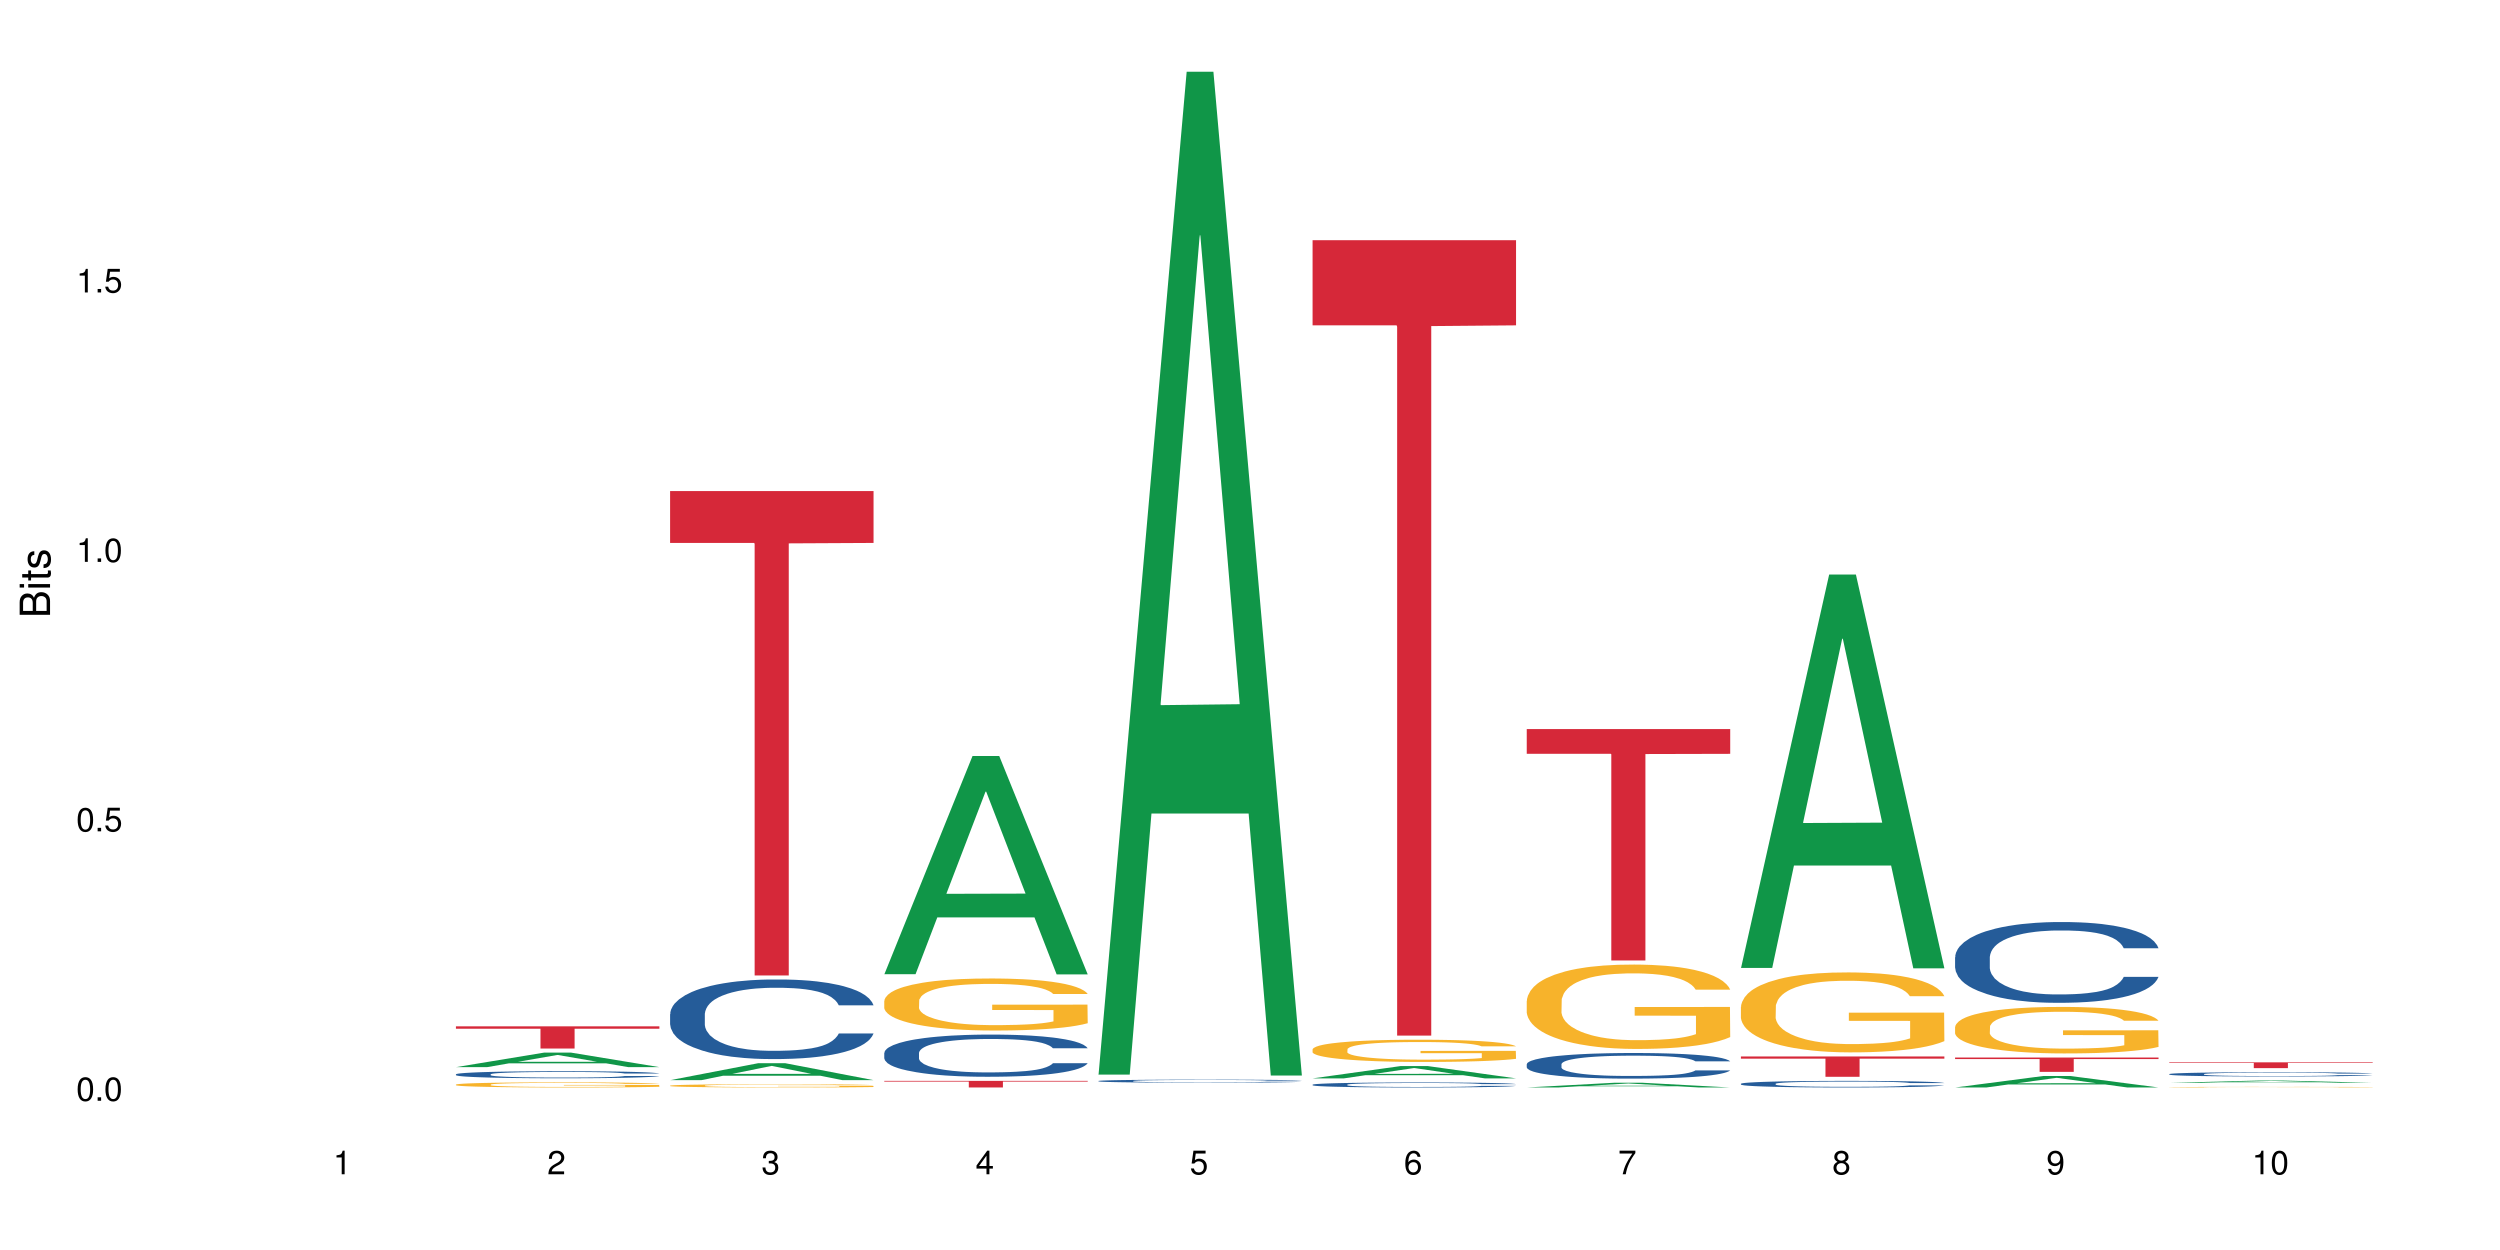 <?xml version="1.0" encoding="UTF-8"?>
<svg xmlns="http://www.w3.org/2000/svg" xmlns:xlink="http://www.w3.org/1999/xlink" width="720pt" height="360pt" viewBox="0 0 720 360" version="1.1">
<defs>
<g>
<symbol overflow="visible" id="glyph0-0">
<path style="stroke:none;" d=""/>
</symbol>
<symbol overflow="visible" id="glyph0-1">
<path style="stroke:none;" d="M 2.641 -6.797 C 2 -6.797 1.422 -6.531 1.078 -6.047 C 0.641 -5.453 0.406 -4.547 0.406 -3.297 C 0.406 -1 1.188 0.219 2.641 0.219 C 4.078 0.219 4.859 -1 4.859 -3.234 C 4.859 -4.562 4.656 -5.438 4.203 -6.047 C 3.844 -6.531 3.281 -6.797 2.641 -6.797 Z M 2.641 -6.047 C 3.547 -6.047 4 -5.125 4 -3.312 C 4 -1.375 3.562 -0.484 2.625 -0.484 C 1.734 -0.484 1.281 -1.422 1.281 -3.281 C 1.281 -5.141 1.734 -6.047 2.641 -6.047 Z M 2.641 -6.047 "/>
</symbol>
<symbol overflow="visible" id="glyph0-2">
<path style="stroke:none;" d="M 1.828 -1 L 0.828 -1 L 0.828 0 L 1.828 0 Z M 1.828 -1 "/>
</symbol>
<symbol overflow="visible" id="glyph0-3">
<path style="stroke:none;" d="M 4.562 -6.797 L 1.062 -6.797 L 0.547 -3.094 L 1.328 -3.094 C 1.719 -3.562 2.047 -3.734 2.578 -3.734 C 3.484 -3.734 4.062 -3.109 4.062 -2.094 C 4.062 -1.125 3.484 -0.531 2.578 -0.531 C 1.828 -0.531 1.375 -0.906 1.188 -1.672 L 0.328 -1.672 C 0.453 -1.109 0.547 -0.844 0.75 -0.594 C 1.125 -0.078 1.828 0.219 2.594 0.219 C 3.969 0.219 4.922 -0.781 4.922 -2.219 C 4.922 -3.562 4.031 -4.484 2.719 -4.484 C 2.25 -4.484 1.859 -4.359 1.469 -4.062 L 1.734 -5.969 L 4.562 -5.969 Z M 4.562 -6.797 "/>
</symbol>
<symbol overflow="visible" id="glyph0-4">
<path style="stroke:none;" d="M 2.484 -4.844 L 2.484 0 L 3.328 0 L 3.328 -6.797 L 2.766 -6.797 C 2.469 -5.75 2.281 -5.609 0.984 -5.453 L 0.984 -4.844 Z M 2.484 -4.844 "/>
</symbol>
<symbol overflow="visible" id="glyph0-5">
<path style="stroke:none;" d="M 4.859 -0.828 L 1.281 -0.828 C 1.359 -1.391 1.672 -1.75 2.5 -2.234 L 3.469 -2.75 C 4.406 -3.266 4.906 -3.969 4.906 -4.812 C 4.906 -5.375 4.672 -5.906 4.266 -6.266 C 3.859 -6.625 3.375 -6.797 2.719 -6.797 C 1.859 -6.797 1.219 -6.5 0.844 -5.922 C 0.609 -5.562 0.5 -5.125 0.484 -4.438 L 1.328 -4.438 C 1.359 -4.906 1.406 -5.188 1.531 -5.406 C 1.75 -5.812 2.188 -6.062 2.703 -6.062 C 3.469 -6.062 4.031 -5.516 4.031 -4.781 C 4.031 -4.25 3.719 -3.797 3.125 -3.438 L 2.234 -2.938 C 0.812 -2.141 0.406 -1.5 0.328 0 L 4.859 0 Z M 4.859 -0.828 "/>
</symbol>
<symbol overflow="visible" id="glyph0-6">
<path style="stroke:none;" d="M 2.125 -3.125 L 2.578 -3.125 C 3.516 -3.125 3.984 -2.703 3.984 -1.891 C 3.984 -1.031 3.469 -0.531 2.578 -0.531 C 1.656 -0.531 1.203 -0.984 1.156 -1.969 L 0.312 -1.969 C 0.344 -1.422 0.438 -1.078 0.609 -0.766 C 0.953 -0.109 1.625 0.219 2.547 0.219 C 3.953 0.219 4.859 -0.609 4.859 -1.906 C 4.859 -2.766 4.516 -3.25 3.703 -3.516 C 4.344 -3.766 4.656 -4.25 4.656 -4.938 C 4.656 -6.109 3.875 -6.797 2.578 -6.797 C 1.203 -6.797 0.484 -6.047 0.453 -4.609 L 1.297 -4.609 C 1.312 -5.016 1.344 -5.25 1.453 -5.453 C 1.641 -5.828 2.062 -6.062 2.594 -6.062 C 3.344 -6.062 3.797 -5.625 3.797 -4.906 C 3.797 -4.422 3.609 -4.141 3.25 -3.984 C 3.016 -3.891 2.719 -3.844 2.125 -3.844 Z M 2.125 -3.125 "/>
</symbol>
<symbol overflow="visible" id="glyph0-7">
<path style="stroke:none;" d="M 3.141 -1.625 L 3.141 0 L 3.984 0 L 3.984 -1.625 L 4.984 -1.625 L 4.984 -2.391 L 3.984 -2.391 L 3.984 -6.797 L 3.359 -6.797 L 0.266 -2.516 L 0.266 -1.625 Z M 3.141 -2.391 L 1 -2.391 L 3.141 -5.359 Z M 3.141 -2.391 "/>
</symbol>
<symbol overflow="visible" id="glyph0-8">
<path style="stroke:none;" d="M 4.781 -5.031 C 4.609 -6.141 3.891 -6.797 2.844 -6.797 C 2.094 -6.797 1.422 -6.438 1.031 -5.828 C 0.609 -5.172 0.406 -4.344 0.406 -3.094 C 0.406 -1.953 0.578 -1.234 0.984 -0.625 C 1.359 -0.078 1.953 0.219 2.703 0.219 C 3.984 0.219 4.922 -0.734 4.922 -2.078 C 4.922 -3.344 4.062 -4.234 2.844 -4.234 C 2.172 -4.234 1.641 -3.969 1.281 -3.469 C 1.281 -5.125 1.828 -6.047 2.797 -6.047 C 3.391 -6.047 3.797 -5.672 3.938 -5.031 Z M 2.734 -3.484 C 3.547 -3.484 4.062 -2.922 4.062 -2 C 4.062 -1.156 3.484 -0.531 2.703 -0.531 C 1.922 -0.531 1.328 -1.188 1.328 -2.047 C 1.328 -2.891 1.906 -3.484 2.734 -3.484 Z M 2.734 -3.484 "/>
</symbol>
<symbol overflow="visible" id="glyph0-9">
<path style="stroke:none;" d="M 4.984 -6.797 L 0.438 -6.797 L 0.438 -5.969 L 4.109 -5.969 C 2.5 -3.656 1.828 -2.234 1.328 0 L 2.219 0 C 2.594 -2.172 3.453 -4.047 4.984 -6.094 Z M 4.984 -6.797 "/>
</symbol>
<symbol overflow="visible" id="glyph0-10">
<path style="stroke:none;" d="M 3.75 -3.578 C 4.453 -4 4.688 -4.344 4.688 -4.984 C 4.688 -6.047 3.844 -6.797 2.641 -6.797 C 1.438 -6.797 0.594 -6.047 0.594 -4.984 C 0.594 -4.359 0.828 -4.016 1.516 -3.578 C 0.734 -3.203 0.359 -2.641 0.359 -1.891 C 0.359 -0.641 1.297 0.219 2.641 0.219 C 3.984 0.219 4.922 -0.641 4.922 -1.875 C 4.922 -2.641 4.531 -3.203 3.75 -3.578 Z M 2.641 -6.047 C 3.359 -6.047 3.812 -5.625 3.812 -4.969 C 3.812 -4.344 3.344 -3.922 2.641 -3.922 C 1.922 -3.922 1.453 -4.344 1.453 -4.984 C 1.453 -5.625 1.922 -6.047 2.641 -6.047 Z M 2.641 -3.203 C 3.484 -3.203 4.062 -2.672 4.062 -1.875 C 4.062 -1.062 3.484 -0.531 2.625 -0.531 C 1.797 -0.531 1.219 -1.078 1.219 -1.875 C 1.219 -2.672 1.797 -3.203 2.641 -3.203 Z M 2.641 -3.203 "/>
</symbol>
<symbol overflow="visible" id="glyph0-11">
<path style="stroke:none;" d="M 0.516 -1.547 C 0.672 -0.438 1.406 0.219 2.438 0.219 C 3.188 0.219 3.859 -0.141 4.266 -0.75 C 4.688 -1.406 4.891 -2.25 4.891 -3.484 C 4.891 -4.625 4.703 -5.359 4.312 -5.953 C 3.938 -6.5 3.344 -6.797 2.594 -6.797 C 1.297 -6.797 0.359 -5.844 0.359 -4.516 C 0.359 -3.25 1.234 -2.344 2.453 -2.344 C 3.094 -2.344 3.562 -2.578 4.016 -3.109 C 4 -1.453 3.469 -0.531 2.5 -0.531 C 1.906 -0.531 1.484 -0.906 1.359 -1.547 Z M 2.578 -6.062 C 3.375 -6.062 3.969 -5.406 3.969 -4.531 C 3.969 -3.688 3.375 -3.094 2.547 -3.094 C 1.734 -3.094 1.234 -3.672 1.234 -4.578 C 1.234 -5.438 1.797 -6.062 2.578 -6.062 Z M 2.578 -6.062 "/>
</symbol>
<symbol overflow="visible" id="glyph1-0">
<path style="stroke:none;" d=""/>
</symbol>
<symbol overflow="visible" id="glyph1-1">
<path style="stroke:none;" d="M 0 -0.953 L 0 -4.891 C 0 -5.719 -0.234 -6.344 -0.734 -6.797 C -1.188 -7.234 -1.812 -7.469 -2.5 -7.469 C -3.547 -7.469 -4.188 -7 -4.625 -5.875 C -4.984 -6.672 -5.641 -7.094 -6.531 -7.094 C -7.156 -7.094 -7.734 -6.859 -8.141 -6.391 C -8.562 -5.938 -8.75 -5.344 -8.75 -4.5 L -8.75 -0.953 Z M -4.984 -2.062 L -7.766 -2.062 L -7.766 -4.219 C -7.766 -4.844 -7.688 -5.203 -7.453 -5.5 C -7.219 -5.812 -6.859 -5.969 -6.375 -5.969 C -5.906 -5.969 -5.531 -5.812 -5.297 -5.5 C -5.062 -5.203 -4.984 -4.844 -4.984 -4.219 Z M -0.984 -2.062 L -4 -2.062 L -4 -4.781 C -4 -5.328 -3.859 -5.688 -3.578 -5.953 C -3.297 -6.219 -2.922 -6.359 -2.484 -6.359 C -2.062 -6.359 -1.688 -6.219 -1.406 -5.953 C -1.109 -5.688 -0.984 -5.328 -0.984 -4.781 Z M -0.984 -2.062 "/>
</symbol>
<symbol overflow="visible" id="glyph1-2">
<path style="stroke:none;" d="M -6.281 -1.797 L -6.281 -0.797 L 0 -0.797 L 0 -1.797 Z M -8.75 -1.797 L -8.75 -0.797 L -7.484 -0.797 L -7.484 -1.797 Z M -8.75 -1.797 "/>
</symbol>
<symbol overflow="visible" id="glyph1-3">
<path style="stroke:none;" d="M -6.281 -3.047 L -6.281 -2.016 L -8.016 -2.016 L -8.016 -1.016 L -6.281 -1.016 L -6.281 -0.172 L -5.469 -0.172 L -5.469 -1.016 L -0.719 -1.016 C -0.078 -1.016 0.281 -1.453 0.281 -2.234 C 0.281 -2.469 0.25 -2.719 0.188 -3.047 L -0.641 -3.047 C -0.609 -2.922 -0.594 -2.766 -0.594 -2.562 C -0.594 -2.141 -0.719 -2.016 -1.156 -2.016 L -5.469 -2.016 L -5.469 -3.047 Z M -6.281 -3.047 "/>
</symbol>
<symbol overflow="visible" id="glyph1-4">
<path style="stroke:none;" d="M -4.531 -5.25 C -5.766 -5.25 -6.469 -4.422 -6.469 -2.969 C -6.469 -1.516 -5.719 -0.562 -4.547 -0.562 C -3.562 -0.562 -3.094 -1.062 -2.734 -2.562 L -2.516 -3.484 C -2.344 -4.188 -2.094 -4.469 -1.625 -4.469 C -1.047 -4.469 -0.641 -3.875 -0.641 -3 C -0.641 -2.453 -0.797 -2 -1.062 -1.75 C -1.25 -1.594 -1.422 -1.531 -1.875 -1.469 L -1.875 -0.406 C -0.422 -0.453 0.281 -1.266 0.281 -2.922 C 0.281 -4.5 -0.5 -5.516 -1.719 -5.516 C -2.656 -5.516 -3.172 -4.984 -3.469 -3.734 L -3.703 -2.766 C -3.891 -1.953 -4.156 -1.609 -4.594 -1.609 C -5.172 -1.609 -5.547 -2.125 -5.547 -2.938 C -5.547 -3.75 -5.203 -4.172 -4.531 -4.203 Z M -4.531 -5.25 "/>
</symbol>
</g>
</defs>
<g id="surface88457">
<rect x="0" y="0" width="720" height="360" style="fill:rgb(100%,100%,100%);fill-opacity:1;stroke:none;"/>
<path style=" stroke:none;fill-rule:nonzero;fill:rgb(6.275%,58.824%,28.235%);fill-opacity:1;" d="M 131.309 307.332 L 131.371 307.328 L 156.727 303.148 L 164.426 303.148 L 189.902 307.336 L 180.953 307.336 L 174.566 306.242 L 146.582 306.242 L 140.324 307.332 L 131.309 307.332 L 149.273 305.793 L 172 305.789 L 160.668 303.836 L 160.543 303.832 L 160.418 303.844 L 149.211 305.789 L 149.273 305.793 Z M 131.309 307.332 "/>
<path style=" stroke:none;fill-rule:nonzero;fill:rgb(14.51%,36.078%,60%);fill-opacity:1;" d="M 131.309 309.395 L 131.379 309.395 L 131.379 309.348 L 131.594 309.277 L 132.094 309.188 L 132.594 309.129 L 133.883 309.02 L 135.668 308.914 L 137.523 308.832 L 138.883 308.781 L 140.098 308.746 L 142.883 308.676 L 144.672 308.641 L 146.602 308.609 L 148.957 308.578 L 150.672 308.559 L 154.531 308.531 L 157.391 308.516 L 159.605 308.512 L 164.395 308.512 L 167.25 308.52 L 169.324 308.527 L 171.609 308.543 L 173.539 308.559 L 176.898 308.602 L 179.898 308.652 L 181.258 308.684 L 183.402 308.738 L 185.043 308.797 L 186.188 308.844 L 187.473 308.914 L 188.617 308.996 L 189.477 309.09 L 189.902 309.172 L 179.898 309.172 L 179.398 309.098 L 178.828 309.039 L 177.758 308.961 L 176.684 308.91 L 175.184 308.855 L 173.824 308.82 L 171.969 308.785 L 170.324 308.762 L 168.609 308.746 L 166.965 308.734 L 163.82 308.723 L 160.176 308.723 L 158.82 308.727 L 156.031 308.742 L 154.531 308.754 L 152.387 308.781 L 150.887 308.805 L 149.102 308.84 L 147.887 308.875 L 146.387 308.922 L 145.312 308.965 L 144.098 309.027 L 143.387 309.07 L 142.742 309.125 L 142.172 309.184 L 141.742 309.25 L 141.457 309.32 L 141.312 309.387 L 141.312 309.672 L 141.457 309.742 L 141.812 309.82 L 142.742 309.934 L 144.098 310.031 L 145.672 310.109 L 147.172 310.164 L 148.031 310.191 L 149.172 310.219 L 150.961 310.258 L 153.531 310.293 L 155.031 310.309 L 157.32 310.324 L 159.676 310.332 L 162.82 310.332 L 165.609 310.324 L 167.465 310.316 L 169.395 310.301 L 172.039 310.27 L 173.684 310.238 L 175.113 310.203 L 176.184 310.168 L 176.898 310.137 L 177.969 310.082 L 178.828 310.016 L 179.473 309.953 L 179.898 309.891 L 189.902 309.891 L 189.477 309.965 L 188.832 310.035 L 188.188 310.09 L 187.188 310.156 L 186.047 310.211 L 184.402 310.277 L 183.043 310.32 L 181.258 310.367 L 179.613 310.402 L 177.828 310.434 L 175.184 310.469 L 173.469 310.488 L 171.609 310.508 L 169.395 310.52 L 166.609 310.535 L 163.605 310.543 L 160.82 310.543 L 157.82 310.539 L 155.605 310.531 L 152.676 310.516 L 149.031 310.48 L 146.387 310.445 L 144.312 310.41 L 142.527 310.375 L 140.527 310.324 L 137.953 310.242 L 136.383 310.18 L 135.309 310.125 L 134.094 310.055 L 133.238 309.988 L 132.238 309.887 L 131.523 309.754 L 131.309 309.652 Z M 131.309 309.395 "/>
<path style=" stroke:none;fill-rule:nonzero;fill:rgb(96.863%,70.196%,16.863%);fill-opacity:1;" d="M 131.309 312.352 L 131.379 312.348 L 131.379 312.324 L 131.664 312.262 L 132.379 312.18 L 133.309 312.109 L 134.309 312.055 L 134.953 312.027 L 136.023 311.988 L 136.953 311.957 L 139.312 311.895 L 142.312 311.84 L 143.957 311.816 L 145.812 311.793 L 148.457 311.766 L 149.672 311.758 L 153.391 311.734 L 157.605 311.723 L 162.25 311.719 L 164.395 311.719 L 167.324 311.723 L 171.324 311.738 L 173.613 311.754 L 175.398 311.766 L 177.254 311.785 L 179.543 311.812 L 181.688 311.844 L 183.402 311.875 L 185.117 311.918 L 186.547 311.961 L 187.762 312.008 L 188.832 312.062 L 189.477 312.109 L 189.902 312.156 L 179.973 312.156 L 179.398 312.109 L 178.758 312.074 L 177.684 312.031 L 176.613 311.996 L 175.539 311.973 L 173.539 311.938 L 171.824 311.914 L 169.68 311.895 L 167.609 311.883 L 165.25 311.875 L 160.035 311.875 L 156.605 311.883 L 154.605 311.895 L 153.176 311.902 L 151.172 311.926 L 149.957 311.941 L 149.246 311.953 L 147.102 311.992 L 145.672 312.031 L 144.887 312.055 L 143.887 312.098 L 143.172 312.133 L 142.383 312.188 L 141.957 312.227 L 141.383 312.32 L 141.312 312.562 L 141.527 312.613 L 141.957 312.668 L 142.527 312.719 L 143.387 312.77 L 144.242 312.809 L 145.742 312.859 L 147.027 312.895 L 148.031 312.918 L 149.957 312.957 L 150.746 312.969 L 152.602 312.992 L 154.531 313.012 L 156.891 313.027 L 158.676 313.035 L 161.535 313.043 L 165.18 313.043 L 169.469 313.035 L 172.184 313.023 L 174.039 313.012 L 175.254 313.004 L 176.754 312.988 L 177.828 312.973 L 178.828 312.961 L 180.043 312.938 L 180.043 312.613 L 162.391 312.613 L 162.391 312.461 L 189.832 312.461 L 189.902 312.988 L 188.402 313.023 L 186.547 313.059 L 184.758 313.086 L 182.902 313.109 L 180.258 313.137 L 178.113 313.152 L 174.824 313.172 L 171.824 313.184 L 168.68 313.191 L 165.895 313.195 L 162.605 313.195 L 159.676 313.191 L 156.531 313.184 L 154.031 313.176 L 151.746 313.16 L 149.457 313.145 L 146.602 313.113 L 144.742 313.094 L 140.883 313.031 L 139.168 312.992 L 138.027 312.965 L 136.883 312.934 L 135.668 312.891 L 134.523 312.848 L 133.668 312.805 L 132.879 312.758 L 132.309 312.711 L 131.738 312.652 L 131.453 312.602 L 131.309 312.562 Z M 131.309 312.352 "/>
<path style=" stroke:none;fill-rule:nonzero;fill:rgb(83.922%,15.686%,22.353%);fill-opacity:1;" d="M 131.309 295.59 L 189.902 295.59 L 189.902 296.273 L 165.484 296.277 L 165.484 301.977 L 155.656 301.977 L 155.656 296.285 L 155.516 296.273 L 131.309 296.273 Z M 131.309 295.59 "/>
<path style=" stroke:none;fill-rule:nonzero;fill:rgb(6.275%,58.824%,28.235%);fill-opacity:1;" d="M 192.988 311.082 L 193.051 311.078 L 218.402 306.195 L 226.105 306.195 L 251.582 311.086 L 242.629 311.086 L 236.246 309.809 L 208.262 309.809 L 202.004 311.082 L 192.988 311.082 L 210.953 309.281 L 233.68 309.277 L 222.348 306.992 L 222.223 306.988 L 222.098 307.004 L 210.891 309.277 L 210.953 309.281 Z M 192.988 311.082 "/>
<path style=" stroke:none;fill-rule:nonzero;fill:rgb(14.51%,36.078%,60%);fill-opacity:1;" d="M 192.988 292.07 L 193.059 292.051 L 193.059 291.547 L 193.273 290.75 L 193.773 289.746 L 194.273 289.055 L 195.559 287.82 L 197.348 286.625 L 199.203 285.703 L 200.562 285.156 L 201.777 284.738 L 204.562 283.965 L 206.352 283.566 L 208.281 283.211 L 210.637 282.852 L 212.352 282.645 L 216.211 282.309 L 219.07 282.16 L 221.285 282.098 L 226.074 282.098 L 228.93 282.184 L 231.004 282.289 L 233.289 282.453 L 235.219 282.645 L 238.578 283.105 L 241.578 283.691 L 242.938 284.027 L 245.082 284.676 L 246.723 285.305 L 247.867 285.848 L 249.152 286.625 L 250.297 287.566 L 251.152 288.637 L 251.582 289.535 L 241.578 289.535 L 241.078 288.699 L 240.508 288.047 L 239.434 287.191 L 238.363 286.582 L 236.863 285.977 L 235.504 285.578 L 233.648 285.18 L 232.004 284.926 L 230.289 284.738 L 228.645 284.613 L 225.5 284.488 L 221.855 284.488 L 220.5 284.527 L 217.711 284.695 L 216.211 284.844 L 214.066 285.137 L 212.566 285.41 L 210.781 285.828 L 209.566 286.184 L 208.066 286.73 L 206.992 287.211 L 205.777 287.902 L 205.062 288.426 L 204.422 289.012 L 203.848 289.703 L 203.422 290.438 L 203.133 291.211 L 202.992 291.965 L 202.992 295.215 L 203.133 295.969 L 203.492 296.848 L 204.422 298.125 L 205.777 299.238 L 207.352 300.117 L 208.852 300.746 L 209.707 301.039 L 210.852 301.375 L 212.637 301.793 L 215.211 302.211 L 216.711 302.379 L 219 302.547 L 221.355 302.629 L 224.5 302.629 L 227.289 302.547 L 229.145 302.441 L 231.074 302.273 L 233.719 301.918 L 235.363 301.582 L 236.793 301.184 L 237.863 300.785 L 238.578 300.453 L 239.648 299.801 L 240.508 299.09 L 241.148 298.355 L 241.578 297.645 L 251.582 297.645 L 251.152 298.48 L 250.512 299.301 L 249.867 299.906 L 248.867 300.641 L 247.723 301.289 L 246.082 302.023 L 244.723 302.504 L 242.938 303.027 L 241.293 303.426 L 239.508 303.781 L 236.863 304.203 L 235.148 304.41 L 233.289 304.602 L 231.074 304.77 L 228.289 304.914 L 225.285 305 L 222.5 305.02 L 219.5 304.977 L 217.285 304.895 L 214.352 304.703 L 210.711 304.328 L 208.066 303.93 L 205.992 303.531 L 204.207 303.113 L 202.207 302.547 L 199.633 301.625 L 198.062 300.914 L 196.988 300.324 L 195.773 299.508 L 194.918 298.777 L 193.918 297.602 L 193.203 296.113 L 192.988 294.961 Z M 192.988 292.07 "/>
<path style=" stroke:none;fill-rule:nonzero;fill:rgb(96.863%,70.196%,16.863%);fill-opacity:1;" d="M 192.988 312.66 L 193.059 312.66 L 193.059 312.645 L 193.344 312.605 L 194.059 312.551 L 194.988 312.508 L 195.988 312.473 L 196.633 312.457 L 197.703 312.43 L 198.633 312.41 L 200.992 312.375 L 203.992 312.336 L 205.637 312.32 L 207.492 312.309 L 210.137 312.293 L 211.352 312.285 L 215.066 312.27 L 219.285 312.262 L 226.074 312.262 L 229.004 312.266 L 233.004 312.273 L 235.289 312.281 L 237.078 312.293 L 238.934 312.301 L 241.223 312.32 L 243.367 312.34 L 245.082 312.359 L 246.797 312.387 L 248.223 312.414 L 249.438 312.441 L 250.512 312.48 L 251.152 312.508 L 251.582 312.539 L 241.648 312.539 L 241.078 312.508 L 240.434 312.484 L 239.363 312.457 L 238.293 312.438 L 237.219 312.422 L 235.219 312.398 L 233.504 312.387 L 231.359 312.375 L 229.289 312.367 L 226.93 312.359 L 221.715 312.359 L 218.285 312.363 L 216.281 312.371 L 214.855 312.379 L 212.852 312.391 L 211.637 312.402 L 210.922 312.406 L 208.781 312.434 L 207.352 312.457 L 206.566 312.477 L 205.562 312.5 L 204.852 312.523 L 204.062 312.559 L 203.637 312.582 L 203.062 312.641 L 202.992 312.797 L 203.207 312.828 L 203.637 312.863 L 204.207 312.895 L 205.062 312.926 L 205.922 312.949 L 207.422 312.984 L 208.707 313.008 L 209.707 313.02 L 211.637 313.043 L 212.426 313.051 L 214.281 313.066 L 216.211 313.078 L 218.57 313.09 L 220.355 313.094 L 223.215 313.098 L 226.859 313.098 L 231.145 313.094 L 233.863 313.086 L 235.719 313.078 L 236.934 313.074 L 238.434 313.062 L 239.508 313.055 L 240.508 313.047 L 241.723 313.031 L 241.723 312.828 L 224.07 312.828 L 224.07 312.73 L 251.512 312.73 L 251.582 313.062 L 250.082 313.086 L 248.223 313.109 L 246.438 313.125 L 244.578 313.141 L 241.938 313.156 L 239.793 313.168 L 236.504 313.18 L 233.504 313.188 L 230.359 313.191 L 227.574 313.195 L 221.355 313.195 L 218.211 313.188 L 215.711 313.184 L 213.426 313.172 L 211.137 313.164 L 208.281 313.145 L 206.422 313.129 L 204.492 313.113 L 202.562 313.09 L 200.848 313.066 L 199.703 313.051 L 198.562 313.027 L 197.348 313.004 L 196.203 312.973 L 195.348 312.949 L 194.559 312.918 L 193.988 312.891 L 193.418 312.852 L 193.129 312.82 L 192.988 312.793 Z M 192.988 312.66 "/>
<path style=" stroke:none;fill-rule:nonzero;fill:rgb(83.922%,15.686%,22.353%);fill-opacity:1;" d="M 192.988 141.43 L 251.582 141.43 L 251.582 156.363 L 227.164 156.492 L 227.164 280.926 L 217.336 280.926 L 217.336 156.625 L 217.195 156.363 L 192.988 156.363 Z M 192.988 141.43 "/>
<path style=" stroke:none;fill-rule:nonzero;fill:rgb(6.275%,58.824%,28.235%);fill-opacity:1;" d="M 254.668 280.566 L 254.73 280.508 L 280.082 217.734 L 287.781 217.734 L 313.262 280.625 L 304.309 280.625 L 297.926 264.211 L 269.941 264.211 L 263.68 280.566 L 254.668 280.566 L 272.633 257.418 L 295.359 257.359 L 284.027 228.008 L 283.902 227.949 L 283.777 228.129 L 272.57 257.359 L 272.633 257.418 Z M 254.668 280.566 "/>
<path style=" stroke:none;fill-rule:nonzero;fill:rgb(14.51%,36.078%,60%);fill-opacity:1;" d="M 254.668 303.254 L 254.738 303.242 L 254.738 302.977 L 254.953 302.555 L 255.453 302.02 L 255.953 301.656 L 257.238 301 L 259.027 300.367 L 260.883 299.879 L 262.242 299.59 L 263.457 299.367 L 266.242 298.957 L 268.031 298.746 L 269.957 298.559 L 272.316 298.371 L 274.031 298.258 L 277.891 298.082 L 280.75 298.004 L 282.965 297.969 L 287.75 297.969 L 290.609 298.016 L 292.684 298.07 L 294.969 298.16 L 296.898 298.258 L 300.258 298.504 L 303.258 298.812 L 304.617 298.992 L 306.758 299.336 L 308.402 299.668 L 309.547 299.957 L 310.832 300.367 L 311.977 300.867 L 312.832 301.434 L 313.262 301.91 L 303.258 301.91 L 302.758 301.465 L 302.188 301.121 L 301.113 300.668 L 300.043 300.344 L 298.543 300.023 L 297.184 299.812 L 295.328 299.602 L 293.684 299.469 L 291.969 299.367 L 290.324 299.301 L 287.18 299.234 L 283.535 299.234 L 282.18 299.258 L 279.391 299.348 L 277.891 299.422 L 275.746 299.578 L 274.246 299.723 L 272.461 299.945 L 271.246 300.133 L 269.746 300.422 L 268.672 300.676 L 267.457 301.043 L 266.742 301.32 L 266.102 301.633 L 265.527 302 L 265.102 302.387 L 264.812 302.797 L 264.672 303.195 L 264.672 304.918 L 264.812 305.316 L 265.172 305.781 L 266.102 306.461 L 267.457 307.047 L 269.031 307.516 L 270.531 307.848 L 271.387 308.004 L 272.531 308.18 L 274.316 308.402 L 276.891 308.625 L 278.391 308.715 L 280.676 308.801 L 283.035 308.848 L 286.18 308.848 L 288.965 308.801 L 290.824 308.746 L 292.754 308.656 L 295.398 308.469 L 297.043 308.293 L 298.469 308.082 L 299.543 307.871 L 300.258 307.691 L 301.328 307.348 L 302.188 306.969 L 302.828 306.582 L 303.258 306.203 L 313.262 306.203 L 312.832 306.648 L 312.191 307.082 L 311.547 307.402 L 310.547 307.793 L 309.402 308.137 L 307.762 308.523 L 306.402 308.781 L 304.617 309.059 L 302.973 309.27 L 301.188 309.457 L 298.543 309.68 L 296.828 309.789 L 294.969 309.891 L 292.754 309.977 L 289.969 310.055 L 286.965 310.102 L 284.18 310.113 L 281.176 310.09 L 278.961 310.047 L 276.031 309.945 L 272.387 309.746 L 269.746 309.535 L 267.672 309.324 L 265.887 309.102 L 263.887 308.801 L 261.312 308.312 L 259.742 307.938 L 258.668 307.625 L 257.453 307.191 L 256.598 306.805 L 255.598 306.184 L 254.883 305.395 L 254.668 304.785 Z M 254.668 303.254 "/>
<path style=" stroke:none;fill-rule:nonzero;fill:rgb(96.863%,70.196%,16.863%);fill-opacity:1;" d="M 254.668 288.223 L 254.738 288.211 L 254.738 287.938 L 255.023 287.32 L 255.738 286.473 L 256.668 285.773 L 257.668 285.227 L 258.312 284.938 L 259.383 284.527 L 260.312 284.227 L 262.672 283.609 L 265.672 283.035 L 267.316 282.789 L 269.172 282.555 L 271.816 282.293 L 273.031 282.199 L 276.746 281.98 L 280.965 281.844 L 285.609 281.801 L 287.75 281.816 L 290.68 281.871 L 294.684 282.02 L 296.969 282.156 L 298.758 282.293 L 300.613 282.473 L 302.902 282.746 L 305.043 283.074 L 306.758 283.402 L 308.473 283.812 L 309.902 284.254 L 311.117 284.73 L 312.191 285.309 L 312.832 285.785 L 313.262 286.266 L 303.328 286.266 L 302.758 285.785 L 302.113 285.418 L 301.043 284.965 L 299.973 284.637 L 298.898 284.375 L 296.898 284.02 L 295.184 283.801 L 293.039 283.609 L 290.969 283.484 L 288.609 283.402 L 287.18 283.375 L 283.395 283.375 L 279.961 283.473 L 277.961 283.582 L 276.531 283.691 L 274.531 283.898 L 273.316 284.062 L 272.602 284.172 L 270.457 284.594 L 269.031 284.977 L 268.242 285.238 L 267.242 285.648 L 266.527 286.02 L 265.742 286.566 L 265.312 286.977 L 264.742 287.91 L 264.672 290.375 L 264.887 290.895 L 265.312 291.453 L 265.887 291.949 L 266.742 292.469 L 267.602 292.863 L 269.102 293.398 L 270.387 293.754 L 271.387 293.988 L 273.316 294.359 L 274.102 294.48 L 275.961 294.727 L 277.891 294.918 L 280.25 295.082 L 282.035 295.164 L 284.895 295.234 L 288.539 295.234 L 292.824 295.152 L 295.539 295.043 L 297.398 294.934 L 298.613 294.836 L 300.113 294.688 L 301.188 294.551 L 302.188 294.398 L 303.402 294.164 L 303.402 290.895 L 285.75 290.879 L 285.75 289.348 L 313.191 289.332 L 313.262 294.688 L 311.762 295.055 L 309.902 295.41 L 308.117 295.688 L 306.258 295.918 L 303.617 296.18 L 301.473 296.344 L 298.184 296.535 L 295.184 296.656 L 292.039 296.738 L 289.254 296.781 L 285.965 296.793 L 283.035 296.766 L 279.891 296.684 L 277.391 296.574 L 275.105 296.438 L 272.816 296.262 L 269.957 295.973 L 268.102 295.742 L 266.172 295.453 L 264.242 295.109 L 262.527 294.742 L 261.383 294.453 L 260.242 294.125 L 259.027 293.715 L 257.883 293.25 L 257.023 292.824 L 256.238 292.344 L 255.668 291.895 L 255.094 291.277 L 254.809 290.785 L 254.668 290.359 Z M 254.668 288.223 "/>
<path style=" stroke:none;fill-rule:nonzero;fill:rgb(83.922%,15.686%,22.353%);fill-opacity:1;" d="M 254.668 311.285 L 313.262 311.285 L 313.262 311.492 L 288.84 311.492 L 288.84 313.195 L 279.016 313.195 L 279.016 311.496 L 278.875 311.492 L 254.668 311.492 Z M 254.668 311.285 "/>
<path style=" stroke:none;fill-rule:nonzero;fill:rgb(6.275%,58.824%,28.235%);fill-opacity:1;" d="M 316.348 309.492 L 316.41 309.219 L 341.762 20.664 L 349.461 20.664 L 374.941 309.762 L 365.988 309.762 L 359.605 234.297 L 331.621 234.297 L 325.359 309.492 L 316.348 309.492 L 334.312 203.082 L 357.039 202.809 L 345.707 67.895 L 345.582 67.625 L 345.457 68.438 L 334.25 202.809 L 334.312 203.082 Z M 316.348 309.492 "/>
<path style=" stroke:none;fill-rule:nonzero;fill:rgb(14.51%,36.078%,60%);fill-opacity:1;" d="M 316.348 311.32 L 316.418 311.316 L 316.418 311.297 L 316.633 311.27 L 317.133 311.23 L 317.633 311.203 L 318.918 311.156 L 320.703 311.109 L 322.562 311.074 L 323.922 311.055 L 325.137 311.039 L 327.922 311.008 L 329.707 310.992 L 331.637 310.98 L 333.996 310.965 L 335.711 310.957 L 339.57 310.945 L 342.43 310.941 L 344.645 310.938 L 349.43 310.938 L 352.289 310.941 L 354.363 310.945 L 356.648 310.953 L 358.578 310.957 L 361.938 310.977 L 364.938 311 L 366.293 311.012 L 368.438 311.035 L 370.082 311.059 L 371.227 311.082 L 372.512 311.109 L 373.656 311.148 L 374.512 311.188 L 374.941 311.223 L 364.938 311.223 L 364.438 311.191 L 363.867 311.164 L 362.793 311.133 L 361.723 311.109 L 360.223 311.086 L 358.863 311.07 L 357.004 311.055 L 355.363 311.047 L 353.648 311.039 L 352.004 311.035 L 348.859 311.027 L 345.215 311.027 L 343.855 311.031 L 341.07 311.035 L 339.57 311.043 L 337.426 311.055 L 335.926 311.062 L 334.141 311.082 L 332.926 311.094 L 331.422 311.113 L 330.352 311.133 L 329.137 311.16 L 328.422 311.18 L 327.777 311.203 L 327.207 311.227 L 326.777 311.258 L 326.492 311.285 L 326.352 311.316 L 326.352 311.438 L 326.492 311.469 L 326.852 311.5 L 327.777 311.551 L 329.137 311.594 L 330.707 311.625 L 332.211 311.648 L 333.066 311.66 L 334.211 311.672 L 335.996 311.691 L 338.57 311.707 L 340.07 311.711 L 342.355 311.719 L 344.715 311.723 L 347.859 311.723 L 350.645 311.719 L 352.504 311.715 L 354.434 311.707 L 357.078 311.695 L 358.719 311.684 L 360.148 311.668 L 361.223 311.652 L 361.938 311.637 L 363.008 311.613 L 363.867 311.586 L 364.508 311.559 L 364.938 311.531 L 374.941 311.531 L 374.512 311.562 L 373.871 311.594 L 373.227 311.617 L 372.227 311.645 L 371.082 311.672 L 369.438 311.699 L 368.082 311.719 L 366.293 311.738 L 364.652 311.754 L 362.863 311.766 L 360.223 311.781 L 358.508 311.789 L 356.648 311.797 L 354.434 311.805 L 351.645 311.809 L 348.645 311.812 L 342.855 311.812 L 340.641 311.809 L 337.711 311.801 L 334.066 311.785 L 331.422 311.77 L 329.352 311.758 L 327.566 311.738 L 325.562 311.719 L 322.992 311.684 L 321.418 311.656 L 320.348 311.633 L 319.133 311.602 L 318.273 311.574 L 317.273 311.531 L 316.559 311.473 L 316.348 311.43 Z M 316.348 311.32 "/>
<path style=" stroke:none;fill-rule:nonzero;fill:rgb(6.275%,58.824%,28.235%);fill-opacity:1;" d="M 378.023 310.574 L 378.086 310.57 L 403.441 307.02 L 411.141 307.02 L 436.621 310.578 L 427.668 310.578 L 421.281 309.648 L 393.301 309.648 L 387.039 310.574 L 378.023 310.574 L 395.992 309.266 L 418.715 309.262 L 407.387 307.602 L 407.262 307.598 L 407.137 307.609 L 395.93 309.262 L 395.992 309.266 Z M 378.023 310.574 "/>
<path style=" stroke:none;fill-rule:nonzero;fill:rgb(14.51%,36.078%,60%);fill-opacity:1;" d="M 378.023 312.383 L 378.098 312.379 L 378.098 312.348 L 378.312 312.297 L 378.812 312.234 L 379.312 312.191 L 380.598 312.113 L 382.383 312.039 L 384.242 311.98 L 385.602 311.945 L 386.812 311.918 L 389.602 311.871 L 391.387 311.848 L 393.316 311.824 L 395.676 311.801 L 397.391 311.789 L 401.25 311.766 L 404.105 311.758 L 406.324 311.754 L 411.109 311.754 L 413.969 311.758 L 416.039 311.766 L 418.328 311.777 L 420.258 311.789 L 423.613 311.816 L 426.617 311.855 L 427.973 311.875 L 430.117 311.914 L 431.762 311.957 L 432.906 311.988 L 434.191 312.039 L 435.336 312.098 L 436.191 312.164 L 436.621 312.223 L 426.617 312.223 L 426.117 312.168 L 425.543 312.129 L 424.473 312.074 L 423.402 312.035 L 421.898 311.996 L 420.543 311.973 L 418.684 311.945 L 417.039 311.93 L 415.324 311.918 L 413.684 311.91 L 410.539 311.902 L 406.895 311.902 L 405.535 311.906 L 402.75 311.918 L 401.25 311.926 L 399.105 311.945 L 397.605 311.961 L 395.816 311.988 L 394.602 312.012 L 393.102 312.043 L 392.031 312.074 L 390.816 312.117 L 390.102 312.152 L 389.457 312.188 L 388.887 312.23 L 388.457 312.277 L 388.172 312.328 L 388.027 312.375 L 388.027 312.578 L 388.172 312.625 L 388.531 312.68 L 389.457 312.762 L 390.816 312.832 L 392.387 312.887 L 393.891 312.926 L 394.746 312.945 L 395.891 312.965 L 397.676 312.992 L 400.25 313.02 L 401.75 313.031 L 404.035 313.039 L 406.395 313.047 L 409.539 313.047 L 412.324 313.039 L 414.184 313.035 L 416.113 313.023 L 418.758 313 L 420.398 312.98 L 421.828 312.953 L 422.902 312.93 L 423.613 312.91 L 424.688 312.867 L 425.543 312.824 L 426.188 312.777 L 426.617 312.73 L 436.621 312.73 L 436.191 312.785 L 435.547 312.836 L 434.906 312.875 L 433.906 312.922 L 432.762 312.961 L 431.117 313.008 L 429.762 313.039 L 427.973 313.07 L 426.332 313.094 L 424.543 313.117 L 421.898 313.145 L 420.184 313.156 L 418.328 313.168 L 416.113 313.18 L 413.324 313.188 L 410.324 313.195 L 407.539 313.195 L 404.535 313.191 L 402.32 313.188 L 399.391 313.176 L 395.746 313.152 L 393.102 313.129 L 391.031 313.102 L 389.242 313.074 L 387.242 313.039 L 384.672 312.98 L 383.098 312.938 L 382.027 312.902 L 380.812 312.848 L 379.953 312.805 L 378.953 312.73 L 378.238 312.637 L 378.023 312.562 Z M 378.023 312.383 "/>
<path style=" stroke:none;fill-rule:nonzero;fill:rgb(96.863%,70.196%,16.863%);fill-opacity:1;" d="M 378.023 302.18 L 378.098 302.176 L 378.098 302.059 L 378.383 301.797 L 379.098 301.434 L 380.027 301.133 L 381.027 300.898 L 381.668 300.777 L 382.742 300.602 L 383.672 300.473 L 386.027 300.211 L 389.031 299.965 L 390.672 299.859 L 392.531 299.758 L 395.176 299.648 L 396.391 299.605 L 400.105 299.512 L 404.32 299.453 L 408.965 299.438 L 411.109 299.441 L 414.039 299.465 L 418.043 299.531 L 420.328 299.59 L 422.113 299.648 L 423.973 299.723 L 426.258 299.84 L 428.402 299.98 L 430.117 300.121 L 431.832 300.297 L 433.262 300.484 L 434.477 300.688 L 435.547 300.934 L 436.191 301.141 L 436.621 301.344 L 426.688 301.344 L 426.117 301.141 L 425.473 300.98 L 424.402 300.789 L 423.328 300.648 L 422.258 300.539 L 420.258 300.387 L 418.543 300.293 L 416.398 300.211 L 414.324 300.156 L 411.969 300.121 L 410.539 300.109 L 406.75 300.109 L 403.32 300.152 L 401.32 300.199 L 399.891 300.246 L 397.891 300.332 L 396.676 300.402 L 395.961 300.449 L 393.816 300.629 L 392.387 300.793 L 391.602 300.906 L 390.602 301.082 L 389.887 301.238 L 389.102 301.473 L 388.672 301.648 L 388.102 302.047 L 388.027 303.102 L 388.242 303.324 L 388.672 303.562 L 389.242 303.773 L 390.102 303.996 L 390.961 304.164 L 392.461 304.395 L 393.746 304.547 L 394.746 304.645 L 396.676 304.805 L 397.461 304.855 L 399.32 304.961 L 401.25 305.043 L 403.605 305.113 L 405.395 305.148 L 408.25 305.176 L 411.895 305.176 L 416.184 305.141 L 418.898 305.094 L 420.758 305.047 L 421.973 305.008 L 423.473 304.941 L 424.543 304.887 L 425.543 304.82 L 426.758 304.723 L 426.758 303.324 L 409.109 303.316 L 409.109 302.66 L 436.551 302.656 L 436.621 304.941 L 435.121 305.102 L 433.262 305.254 L 431.477 305.371 L 429.617 305.469 L 426.973 305.582 L 424.828 305.652 L 421.543 305.734 L 418.543 305.785 L 415.398 305.82 L 412.609 305.84 L 409.324 305.844 L 406.395 305.832 L 403.25 305.797 L 400.75 305.75 L 398.461 305.691 L 396.176 305.617 L 393.316 305.492 L 391.461 305.395 L 389.531 305.27 L 387.602 305.125 L 385.887 304.965 L 384.742 304.844 L 383.598 304.703 L 382.383 304.527 L 381.242 304.328 L 380.383 304.148 L 379.598 303.941 L 379.027 303.75 L 378.453 303.484 L 378.168 303.277 L 378.023 303.094 Z M 378.023 302.18 "/>
<path style=" stroke:none;fill-rule:nonzero;fill:rgb(83.922%,15.686%,22.353%);fill-opacity:1;" d="M 378.023 69.18 L 436.621 69.18 L 436.621 93.699 L 412.199 93.914 L 412.199 298.262 L 402.375 298.262 L 402.375 94.129 L 402.23 93.699 L 378.023 93.699 Z M 378.023 69.18 "/>
<path style=" stroke:none;fill-rule:nonzero;fill:rgb(6.275%,58.824%,28.235%);fill-opacity:1;" d="M 439.703 313.195 L 439.766 313.191 L 465.121 311.82 L 472.82 311.82 L 498.301 313.195 L 489.348 313.195 L 482.961 312.836 L 454.98 312.836 L 448.719 313.195 L 439.703 313.195 L 457.672 312.688 L 480.395 312.688 L 469.066 312.043 L 468.938 312.043 L 468.812 312.047 L 457.609 312.688 L 457.672 312.688 Z M 439.703 313.195 "/>
<path style=" stroke:none;fill-rule:nonzero;fill:rgb(14.51%,36.078%,60%);fill-opacity:1;" d="M 439.703 306.48 L 439.777 306.473 L 439.777 306.312 L 439.988 306.055 L 440.492 305.73 L 440.992 305.508 L 442.277 305.109 L 444.062 304.727 L 445.922 304.43 L 447.277 304.254 L 448.492 304.121 L 451.281 303.871 L 453.066 303.742 L 454.996 303.629 L 457.355 303.512 L 459.07 303.445 L 462.93 303.34 L 465.785 303.293 L 468 303.27 L 472.789 303.27 L 475.648 303.297 L 477.719 303.332 L 480.008 303.387 L 481.938 303.445 L 485.293 303.594 L 488.297 303.781 L 489.652 303.891 L 491.797 304.102 L 493.441 304.301 L 494.582 304.477 L 495.871 304.727 L 497.012 305.031 L 497.871 305.375 L 498.301 305.664 L 488.297 305.664 L 487.797 305.395 L 487.223 305.184 L 486.152 304.91 L 485.078 304.715 L 483.578 304.52 L 482.223 304.391 L 480.363 304.262 L 478.719 304.18 L 477.004 304.121 L 475.363 304.078 L 472.219 304.039 L 468.574 304.039 L 467.215 304.051 L 464.43 304.105 L 462.93 304.152 L 460.785 304.25 L 459.285 304.336 L 457.496 304.469 L 456.281 304.586 L 454.781 304.762 L 453.711 304.914 L 452.496 305.137 L 451.781 305.305 L 451.137 305.496 L 450.566 305.719 L 450.137 305.953 L 449.852 306.203 L 449.707 306.445 L 449.707 307.492 L 449.852 307.734 L 450.207 308.016 L 451.137 308.426 L 452.496 308.785 L 454.066 309.066 L 455.566 309.27 L 456.426 309.363 L 457.57 309.473 L 459.355 309.605 L 461.926 309.742 L 463.43 309.797 L 465.715 309.848 L 468.074 309.875 L 471.219 309.875 L 474.004 309.848 L 475.863 309.816 L 477.793 309.762 L 480.434 309.648 L 482.078 309.539 L 483.508 309.41 L 484.578 309.285 L 485.293 309.176 L 486.367 308.965 L 487.223 308.738 L 487.867 308.5 L 488.297 308.273 L 498.301 308.273 L 497.871 308.543 L 497.227 308.805 L 496.586 309 L 495.586 309.234 L 494.441 309.445 L 492.797 309.68 L 491.441 309.836 L 489.652 310.004 L 488.008 310.133 L 486.223 310.246 L 483.578 310.383 L 481.863 310.449 L 480.008 310.512 L 477.793 310.562 L 475.004 310.609 L 472.004 310.637 L 469.215 310.645 L 466.215 310.633 L 464 310.605 L 461.07 310.543 L 457.426 310.422 L 454.781 310.293 L 452.711 310.168 L 450.922 310.031 L 448.922 309.848 L 446.352 309.555 L 444.777 309.324 L 443.707 309.137 L 442.492 308.871 L 441.633 308.637 L 440.633 308.258 L 439.918 307.781 L 439.703 307.41 Z M 439.703 306.48 "/>
<path style=" stroke:none;fill-rule:nonzero;fill:rgb(96.863%,70.196%,16.863%);fill-opacity:1;" d="M 439.703 288.203 L 439.777 288.18 L 439.777 287.738 L 440.062 286.738 L 440.777 285.363 L 441.707 284.23 L 442.707 283.344 L 443.348 282.875 L 444.422 282.211 L 445.348 281.723 L 447.707 280.723 L 450.707 279.793 L 452.352 279.391 L 454.211 279.016 L 456.855 278.594 L 458.07 278.438 L 461.785 278.082 L 466 277.859 L 470.645 277.793 L 472.789 277.816 L 475.719 277.906 L 479.719 278.148 L 482.008 278.371 L 483.793 278.594 L 485.652 278.883 L 487.938 279.324 L 490.082 279.859 L 491.797 280.391 L 493.512 281.059 L 494.941 281.766 L 496.156 282.543 L 497.227 283.477 L 497.871 284.254 L 498.301 285.031 L 488.367 285.031 L 487.797 284.254 L 487.152 283.652 L 486.082 282.922 L 485.008 282.387 L 483.938 281.965 L 481.938 281.391 L 480.223 281.035 L 478.078 280.723 L 476.004 280.523 L 473.648 280.391 L 472.219 280.348 L 468.43 280.348 L 465 280.504 L 463 280.68 L 461.57 280.855 L 459.57 281.191 L 458.355 281.457 L 457.641 281.633 L 455.496 282.32 L 454.066 282.941 L 453.281 283.363 L 452.281 284.031 L 451.566 284.629 L 450.781 285.52 L 450.352 286.184 L 449.781 287.691 L 449.707 291.688 L 449.922 292.531 L 450.352 293.441 L 450.922 294.238 L 451.781 295.082 L 452.637 295.727 L 454.141 296.594 L 455.426 297.168 L 456.426 297.547 L 458.355 298.145 L 459.141 298.344 L 461 298.746 L 462.93 299.055 L 465.285 299.32 L 467.074 299.453 L 469.93 299.566 L 473.574 299.566 L 477.863 299.434 L 480.578 299.254 L 482.438 299.078 L 483.652 298.922 L 485.152 298.68 L 486.223 298.457 L 487.223 298.211 L 488.438 297.836 L 488.438 292.531 L 470.789 292.508 L 470.789 290.023 L 498.227 290 L 498.301 298.68 L 496.801 299.277 L 494.941 299.855 L 493.156 300.297 L 491.297 300.676 L 488.652 301.098 L 486.508 301.363 L 483.223 301.676 L 480.223 301.875 L 477.078 302.008 L 474.289 302.074 L 471.004 302.098 L 468.074 302.051 L 464.93 301.918 L 462.43 301.742 L 460.141 301.52 L 457.855 301.23 L 454.996 300.766 L 453.137 300.387 L 451.211 299.922 L 449.281 299.367 L 447.566 298.766 L 446.422 298.301 L 445.277 297.77 L 444.062 297.102 L 442.922 296.348 L 442.062 295.66 L 441.277 294.883 L 440.703 294.152 L 440.133 293.152 L 439.848 292.352 L 439.703 291.664 Z M 439.703 288.203 "/>
<path style=" stroke:none;fill-rule:nonzero;fill:rgb(83.922%,15.686%,22.353%);fill-opacity:1;" d="M 439.703 209.965 L 498.301 209.965 L 498.301 217.102 L 473.879 217.164 L 473.879 276.621 L 464.055 276.621 L 464.055 217.227 L 463.91 217.102 L 439.703 217.102 Z M 439.703 209.965 "/>
<path style=" stroke:none;fill-rule:nonzero;fill:rgb(6.275%,58.824%,28.235%);fill-opacity:1;" d="M 501.383 278.773 L 501.445 278.668 L 526.801 165.461 L 534.5 165.461 L 559.98 278.879 L 551.027 278.879 L 544.641 249.273 L 516.66 249.273 L 510.398 278.773 L 501.383 278.773 L 519.352 237.027 L 542.074 236.922 L 530.742 183.992 L 530.617 183.887 L 530.492 184.207 L 519.289 236.922 L 519.352 237.027 Z M 501.383 278.773 "/>
<path style=" stroke:none;fill-rule:nonzero;fill:rgb(14.51%,36.078%,60%);fill-opacity:1;" d="M 501.383 312.121 L 501.453 312.121 L 501.453 312.078 L 501.668 312.012 L 502.168 311.93 L 502.668 311.871 L 503.957 311.77 L 505.742 311.672 L 507.602 311.594 L 508.957 311.551 L 510.172 311.516 L 512.961 311.449 L 514.746 311.418 L 516.676 311.387 L 519.035 311.359 L 520.75 311.34 L 524.605 311.312 L 527.465 311.301 L 529.68 311.297 L 534.469 311.297 L 537.328 311.305 L 539.398 311.312 L 541.688 311.324 L 543.613 311.34 L 546.973 311.379 L 549.977 311.43 L 551.332 311.457 L 553.477 311.512 L 555.121 311.562 L 556.262 311.605 L 557.551 311.672 L 558.691 311.75 L 559.551 311.84 L 559.98 311.914 L 549.977 311.914 L 549.473 311.844 L 548.902 311.789 L 547.832 311.719 L 546.758 311.668 L 545.258 311.617 L 543.902 311.586 L 542.043 311.551 L 540.398 311.531 L 538.684 311.516 L 537.039 311.504 L 533.898 311.496 L 528.895 311.496 L 526.109 311.512 L 524.605 311.523 L 522.465 311.547 L 520.961 311.57 L 519.176 311.605 L 517.961 311.637 L 516.461 311.68 L 515.391 311.719 L 514.176 311.777 L 513.461 311.82 L 512.816 311.871 L 512.246 311.926 L 511.816 311.988 L 511.531 312.051 L 511.387 312.113 L 511.387 312.383 L 511.531 312.445 L 511.887 312.52 L 512.816 312.625 L 514.176 312.715 L 515.746 312.789 L 517.246 312.84 L 518.105 312.867 L 519.246 312.895 L 521.035 312.93 L 523.605 312.965 L 525.105 312.977 L 527.395 312.992 L 529.754 312.996 L 532.895 312.996 L 535.684 312.992 L 537.543 312.98 L 539.469 312.969 L 542.113 312.938 L 543.758 312.91 L 545.188 312.879 L 546.258 312.844 L 546.973 312.816 L 548.047 312.762 L 548.902 312.703 L 549.547 312.645 L 549.977 312.586 L 559.98 312.586 L 559.551 312.652 L 558.906 312.723 L 558.266 312.773 L 557.262 312.832 L 556.121 312.887 L 554.477 312.949 L 553.117 312.988 L 551.332 313.031 L 549.688 313.062 L 547.902 313.094 L 545.258 313.129 L 543.543 313.145 L 541.688 313.16 L 539.469 313.176 L 536.684 313.188 L 533.684 313.195 L 530.895 313.195 L 527.895 313.191 L 525.68 313.184 L 522.75 313.168 L 519.105 313.137 L 516.461 313.105 L 514.391 313.074 L 512.602 313.039 L 510.602 312.992 L 508.027 312.914 L 506.457 312.855 L 505.387 312.809 L 504.172 312.738 L 503.312 312.68 L 502.312 312.582 L 501.598 312.457 L 501.383 312.363 Z M 501.383 312.121 "/>
<path style=" stroke:none;fill-rule:nonzero;fill:rgb(96.863%,70.196%,16.863%);fill-opacity:1;" d="M 501.383 289.918 L 501.453 289.898 L 501.453 289.477 L 501.742 288.531 L 502.457 287.227 L 503.383 286.156 L 504.383 285.312 L 505.027 284.871 L 506.102 284.242 L 507.027 283.777 L 509.387 282.832 L 512.387 281.949 L 514.031 281.57 L 515.891 281.211 L 518.535 280.812 L 519.75 280.664 L 523.465 280.328 L 527.68 280.117 L 532.324 280.055 L 534.469 280.074 L 537.398 280.16 L 541.398 280.391 L 543.688 280.602 L 545.473 280.812 L 547.332 281.086 L 549.617 281.508 L 551.762 282.012 L 553.477 282.516 L 555.191 283.148 L 556.621 283.82 L 557.836 284.555 L 558.906 285.441 L 559.551 286.176 L 559.98 286.91 L 550.047 286.91 L 549.473 286.176 L 548.832 285.609 L 547.758 284.914 L 546.688 284.41 L 545.617 284.008 L 543.613 283.461 L 541.898 283.125 L 539.758 282.832 L 537.684 282.641 L 535.324 282.516 L 533.898 282.473 L 530.109 282.473 L 526.68 282.621 L 524.68 282.789 L 523.25 282.957 L 521.25 283.273 L 520.035 283.527 L 519.32 283.695 L 517.176 284.348 L 515.746 284.934 L 514.961 285.336 L 513.961 285.965 L 513.246 286.535 L 512.461 287.375 L 512.031 288.004 L 511.461 289.438 L 511.387 293.223 L 511.602 294.02 L 512.031 294.883 L 512.602 295.641 L 513.461 296.441 L 514.316 297.051 L 515.816 297.871 L 517.105 298.418 L 518.105 298.773 L 520.035 299.344 L 520.82 299.531 L 522.68 299.91 L 524.605 300.207 L 526.965 300.457 L 528.75 300.582 L 531.609 300.688 L 535.254 300.688 L 539.543 300.562 L 542.258 300.395 L 544.113 300.227 L 545.328 300.078 L 546.832 299.848 L 547.902 299.637 L 548.902 299.406 L 550.117 299.047 L 550.117 294.02 L 532.469 294 L 532.469 291.645 L 559.906 291.625 L 559.98 299.848 L 558.477 300.414 L 556.621 300.961 L 554.832 301.383 L 552.977 301.742 L 550.332 302.141 L 548.188 302.395 L 544.902 302.688 L 541.898 302.875 L 538.754 303.004 L 535.969 303.066 L 532.684 303.086 L 529.754 303.043 L 526.609 302.918 L 524.105 302.75 L 521.82 302.539 L 519.535 302.266 L 516.676 301.824 L 514.816 301.469 L 512.887 301.027 L 510.957 300.5 L 509.242 299.934 L 508.102 299.488 L 506.957 298.984 L 505.742 298.355 L 504.598 297.641 L 503.742 296.988 L 502.957 296.25 L 502.383 295.559 L 501.812 294.609 L 501.527 293.852 L 501.383 293.199 Z M 501.383 289.918 "/>
<path style=" stroke:none;fill-rule:nonzero;fill:rgb(83.922%,15.686%,22.353%);fill-opacity:1;" d="M 501.383 304.262 L 559.98 304.262 L 559.98 304.891 L 535.559 304.895 L 535.559 310.121 L 525.734 310.121 L 525.734 304.898 L 525.59 304.891 L 501.383 304.891 Z M 501.383 304.262 "/>
<path style=" stroke:none;fill-rule:nonzero;fill:rgb(6.275%,58.824%,28.235%);fill-opacity:1;" d="M 563.062 313.191 L 563.125 313.191 L 588.48 309.883 L 596.18 309.883 L 621.656 313.195 L 612.707 313.195 L 606.32 312.332 L 578.336 312.332 L 572.078 313.191 L 563.062 313.191 L 581.031 311.973 L 603.754 311.969 L 592.422 310.422 L 592.297 310.422 L 592.172 310.43 L 580.965 311.969 L 581.031 311.973 Z M 563.062 313.191 "/>
<path style=" stroke:none;fill-rule:nonzero;fill:rgb(14.51%,36.078%,60%);fill-opacity:1;" d="M 563.062 275.68 L 563.133 275.66 L 563.133 275.148 L 563.348 274.34 L 563.848 273.32 L 564.348 272.621 L 565.637 271.367 L 567.422 270.152 L 569.281 269.219 L 570.637 268.668 L 571.852 268.242 L 574.641 267.453 L 576.426 267.051 L 578.355 266.691 L 580.711 266.328 L 582.426 266.117 L 586.285 265.777 L 589.145 265.625 L 591.359 265.562 L 596.148 265.562 L 599.004 265.648 L 601.078 265.754 L 603.363 265.926 L 605.293 266.117 L 608.652 266.582 L 611.652 267.18 L 613.012 267.52 L 615.156 268.176 L 616.797 268.816 L 617.941 269.367 L 619.227 270.152 L 620.371 271.109 L 621.23 272.195 L 621.656 273.109 L 611.652 273.109 L 611.152 272.258 L 610.582 271.598 L 609.512 270.727 L 608.438 270.113 L 606.938 269.496 L 605.578 269.09 L 603.723 268.688 L 602.078 268.434 L 600.363 268.242 L 598.719 268.113 L 595.574 267.984 L 591.93 267.984 L 590.574 268.027 L 587.785 268.199 L 586.285 268.348 L 584.145 268.645 L 582.641 268.922 L 580.855 269.348 L 579.641 269.707 L 578.141 270.262 L 577.066 270.75 L 575.855 271.449 L 575.141 271.98 L 574.496 272.578 L 573.926 273.277 L 573.496 274.023 L 573.211 274.809 L 573.066 275.574 L 573.066 278.867 L 573.211 279.633 L 573.566 280.527 L 574.496 281.824 L 575.855 282.949 L 577.426 283.844 L 578.926 284.48 L 579.785 284.777 L 580.926 285.117 L 582.715 285.543 L 585.285 285.969 L 586.785 286.137 L 589.074 286.309 L 591.43 286.395 L 594.574 286.395 L 597.363 286.309 L 599.219 286.203 L 601.148 286.031 L 603.793 285.672 L 605.438 285.328 L 606.867 284.926 L 607.938 284.523 L 608.652 284.184 L 609.723 283.523 L 610.582 282.801 L 611.227 282.059 L 611.652 281.336 L 621.656 281.336 L 621.23 282.184 L 620.586 283.012 L 619.941 283.629 L 618.941 284.375 L 617.801 285.031 L 616.156 285.777 L 614.797 286.266 L 613.012 286.797 L 611.367 287.199 L 609.582 287.562 L 606.938 287.988 L 605.223 288.199 L 603.363 288.391 L 601.148 288.562 L 598.363 288.711 L 595.363 288.793 L 592.574 288.816 L 589.574 288.773 L 587.359 288.688 L 584.43 288.496 L 580.785 288.113 L 578.141 287.711 L 576.066 287.305 L 574.281 286.883 L 572.281 286.309 L 569.707 285.371 L 568.137 284.648 L 567.062 284.055 L 565.848 283.227 L 564.992 282.48 L 563.992 281.293 L 563.277 279.781 L 563.062 278.613 Z M 563.062 275.68 "/>
<path style=" stroke:none;fill-rule:nonzero;fill:rgb(96.863%,70.196%,16.863%);fill-opacity:1;" d="M 563.062 295.73 L 563.133 295.719 L 563.133 295.473 L 563.422 294.922 L 564.133 294.164 L 565.062 293.539 L 566.062 293.051 L 566.707 292.793 L 567.777 292.426 L 568.707 292.156 L 571.066 291.605 L 574.066 291.094 L 575.711 290.871 L 577.57 290.664 L 580.211 290.43 L 581.426 290.344 L 585.145 290.148 L 589.359 290.027 L 594.004 289.992 L 596.148 290.004 L 599.078 290.051 L 603.078 290.188 L 605.367 290.309 L 607.152 290.43 L 609.012 290.59 L 611.297 290.836 L 613.441 291.129 L 615.156 291.422 L 616.871 291.789 L 618.301 292.18 L 619.516 292.609 L 620.586 293.125 L 621.23 293.551 L 621.656 293.98 L 611.727 293.98 L 611.152 293.551 L 610.512 293.223 L 609.438 292.816 L 608.367 292.523 L 607.293 292.293 L 605.293 291.973 L 603.578 291.777 L 601.434 291.605 L 599.363 291.496 L 597.004 291.422 L 595.574 291.398 L 591.789 291.398 L 588.359 291.484 L 586.359 291.582 L 584.93 291.68 L 582.93 291.863 L 581.715 292.008 L 581 292.109 L 578.855 292.488 L 577.426 292.828 L 576.641 293.062 L 575.641 293.43 L 574.926 293.758 L 574.137 294.25 L 573.711 294.617 L 573.137 295.449 L 573.066 297.652 L 573.281 298.117 L 573.711 298.617 L 574.281 299.059 L 575.141 299.523 L 575.996 299.879 L 577.496 300.355 L 578.785 300.672 L 579.785 300.883 L 581.715 301.211 L 582.5 301.32 L 584.355 301.543 L 586.285 301.715 L 588.645 301.859 L 590.43 301.934 L 593.289 301.996 L 596.934 301.996 L 601.223 301.922 L 603.938 301.824 L 605.793 301.727 L 607.008 301.641 L 608.508 301.504 L 609.582 301.383 L 610.582 301.25 L 611.797 301.039 L 611.797 298.117 L 594.148 298.105 L 594.148 296.734 L 621.586 296.723 L 621.656 301.504 L 620.156 301.836 L 618.301 302.156 L 616.512 302.398 L 614.656 302.605 L 612.012 302.84 L 609.867 302.988 L 606.582 303.156 L 603.578 303.27 L 600.434 303.34 L 597.648 303.379 L 594.359 303.391 L 591.43 303.367 L 588.289 303.293 L 585.785 303.195 L 583.5 303.07 L 581.211 302.914 L 578.355 302.656 L 576.496 302.449 L 574.566 302.191 L 572.637 301.887 L 570.922 301.555 L 569.781 301.297 L 568.637 301.004 L 567.422 300.637 L 566.277 300.223 L 565.422 299.84 L 564.633 299.414 L 564.062 299.008 L 563.492 298.457 L 563.207 298.02 L 563.062 297.641 Z M 563.062 295.73 "/>
<path style=" stroke:none;fill-rule:nonzero;fill:rgb(83.922%,15.686%,22.353%);fill-opacity:1;" d="M 563.062 304.566 L 621.656 304.566 L 621.656 305.008 L 597.238 305.012 L 597.238 308.707 L 587.41 308.707 L 587.41 305.016 L 587.27 305.008 L 563.062 305.008 Z M 563.062 304.566 "/>
<path style=" stroke:none;fill-rule:nonzero;fill:rgb(6.275%,58.824%,28.235%);fill-opacity:1;" d="M 624.742 311.852 L 624.805 311.852 L 650.156 311.203 L 657.859 311.203 L 683.336 311.852 L 674.387 311.852 L 668 311.684 L 640.016 311.684 L 633.758 311.852 L 624.742 311.852 L 642.707 311.613 L 665.434 311.613 L 654.102 311.309 L 653.977 311.309 L 653.852 311.312 L 642.645 311.613 L 642.707 311.613 Z M 624.742 311.852 "/>
<path style=" stroke:none;fill-rule:nonzero;fill:rgb(14.51%,36.078%,60%);fill-opacity:1;" d="M 624.742 309.336 L 624.812 309.336 L 624.812 309.309 L 625.027 309.266 L 625.527 309.211 L 626.027 309.172 L 627.312 309.105 L 629.102 309.043 L 630.957 308.992 L 632.316 308.965 L 633.531 308.941 L 636.316 308.898 L 638.105 308.879 L 640.035 308.859 L 642.391 308.84 L 644.105 308.828 L 647.965 308.812 L 650.824 308.805 L 653.039 308.801 L 657.828 308.801 L 660.684 308.805 L 662.758 308.809 L 665.043 308.82 L 666.973 308.828 L 670.332 308.855 L 673.332 308.887 L 674.691 308.902 L 676.836 308.938 L 678.477 308.973 L 679.621 309 L 680.906 309.043 L 682.051 309.094 L 682.91 309.152 L 683.336 309.199 L 673.332 309.199 L 672.832 309.156 L 672.262 309.121 L 671.188 309.074 L 670.117 309.039 L 668.617 309.008 L 667.258 308.988 L 665.402 308.965 L 663.758 308.953 L 662.043 308.941 L 660.398 308.934 L 657.254 308.93 L 652.254 308.93 L 649.465 308.941 L 647.965 308.949 L 645.82 308.965 L 644.32 308.977 L 642.535 309 L 641.32 309.02 L 639.82 309.047 L 638.746 309.074 L 637.531 309.113 L 636.816 309.141 L 636.176 309.172 L 635.602 309.207 L 635.176 309.246 L 634.891 309.289 L 634.746 309.328 L 634.746 309.504 L 634.891 309.543 L 635.246 309.59 L 636.176 309.66 L 637.531 309.719 L 639.105 309.766 L 640.605 309.801 L 641.465 309.816 L 642.605 309.836 L 644.395 309.855 L 646.965 309.879 L 648.465 309.887 L 650.754 309.898 L 653.109 309.902 L 656.254 309.902 L 659.043 309.898 L 660.898 309.891 L 662.828 309.883 L 665.473 309.863 L 667.117 309.844 L 668.547 309.824 L 669.617 309.805 L 670.332 309.785 L 671.402 309.75 L 672.262 309.711 L 672.902 309.672 L 673.332 309.633 L 683.336 309.633 L 682.91 309.68 L 682.266 309.723 L 681.621 309.754 L 680.621 309.797 L 679.477 309.828 L 677.836 309.871 L 676.477 309.895 L 674.691 309.922 L 673.047 309.945 L 671.262 309.965 L 668.617 309.984 L 666.902 309.996 L 665.043 310.008 L 662.828 310.016 L 660.043 310.023 L 657.039 310.027 L 654.254 310.031 L 651.254 310.027 L 649.039 310.023 L 646.109 310.012 L 642.465 309.992 L 639.82 309.973 L 637.746 309.949 L 635.961 309.926 L 633.961 309.898 L 631.387 309.848 L 629.816 309.809 L 628.742 309.777 L 627.527 309.734 L 626.672 309.695 L 625.672 309.633 L 624.957 309.551 L 624.742 309.492 Z M 624.742 309.336 "/>
<path style=" stroke:none;fill-rule:nonzero;fill:rgb(96.863%,70.196%,16.863%);fill-opacity:1;" d="M 624.742 313.098 L 624.812 313.098 L 624.812 313.094 L 625.098 313.09 L 625.812 313.078 L 626.742 313.07 L 627.742 313.066 L 628.387 313.062 L 629.457 313.059 L 630.387 313.055 L 632.746 313.047 L 635.746 313.039 L 637.391 313.039 L 639.246 313.035 L 641.891 313.031 L 643.105 313.031 L 646.82 313.027 L 664.758 313.027 L 667.043 313.031 L 668.832 313.031 L 670.688 313.035 L 672.977 313.035 L 675.121 313.039 L 676.836 313.043 L 678.551 313.051 L 679.98 313.055 L 681.191 313.059 L 682.266 313.066 L 682.91 313.07 L 683.336 313.078 L 673.406 313.078 L 672.832 313.07 L 672.191 313.066 L 671.117 313.062 L 670.047 313.059 L 668.973 313.055 L 666.973 313.051 L 665.258 313.047 L 661.043 313.047 L 658.684 313.043 L 653.469 313.043 L 650.039 313.047 L 646.609 313.047 L 644.605 313.051 L 643.391 313.051 L 642.676 313.055 L 640.535 313.059 L 639.105 313.062 L 638.32 313.066 L 637.316 313.07 L 636.605 313.074 L 635.816 313.078 L 635.391 313.086 L 634.816 313.094 L 634.746 313.125 L 635.391 313.137 L 635.961 313.141 L 636.816 313.148 L 637.676 313.152 L 639.176 313.156 L 640.461 313.16 L 641.465 313.164 L 643.391 313.168 L 644.18 313.168 L 646.035 313.172 L 647.965 313.176 L 652.109 313.176 L 654.969 313.18 L 658.613 313.18 L 662.898 313.176 L 667.473 313.176 L 668.688 313.172 L 671.262 313.172 L 672.262 313.168 L 673.477 313.168 L 673.477 313.129 L 655.824 313.129 L 655.824 313.113 L 683.266 313.113 L 683.336 313.172 L 681.836 313.176 L 679.98 313.18 L 678.191 313.184 L 676.336 313.188 L 673.691 313.188 L 671.547 313.191 L 668.258 313.191 L 665.258 313.195 L 649.965 313.195 L 647.465 313.191 L 642.891 313.191 L 640.035 313.188 L 638.176 313.184 L 634.316 313.176 L 632.602 313.172 L 631.457 313.168 L 630.316 313.164 L 629.102 313.16 L 627.957 313.156 L 627.102 313.152 L 626.312 313.145 L 625.742 313.141 L 625.172 313.133 L 624.883 313.129 L 624.742 313.121 Z M 624.742 313.098 "/>
<path style=" stroke:none;fill-rule:nonzero;fill:rgb(83.922%,15.686%,22.353%);fill-opacity:1;" d="M 624.742 305.949 L 683.336 305.949 L 683.336 306.129 L 658.918 306.133 L 658.918 307.625 L 649.09 307.625 L 649.09 306.133 L 648.949 306.129 L 624.742 306.129 Z M 624.742 305.949 "/>
<g style="fill:rgb(0%,0%,0%);fill-opacity:1;">
  <use xlink:href="#glyph0-1" x="21.957" y="317.019"/>
  <use xlink:href="#glyph0-2" x="27.291" y="317.019"/>
  <use xlink:href="#glyph0-1" x="29.958" y="317.019"/>
</g>
<g style="fill:rgb(0%,0%,0%);fill-opacity:1;">
  <use xlink:href="#glyph0-1" x="21.957" y="239.421"/>
  <use xlink:href="#glyph0-2" x="27.291" y="239.421"/>
  <use xlink:href="#glyph0-3" x="29.958" y="239.421"/>
</g>
<g style="fill:rgb(0%,0%,0%);fill-opacity:1;">
  <use xlink:href="#glyph0-4" x="21.957" y="161.823"/>
  <use xlink:href="#glyph0-2" x="27.291" y="161.823"/>
  <use xlink:href="#glyph0-1" x="29.958" y="161.823"/>
</g>
<g style="fill:rgb(0%,0%,0%);fill-opacity:1;">
  <use xlink:href="#glyph0-4" x="21.957" y="84.226"/>
  <use xlink:href="#glyph0-2" x="27.291" y="84.226"/>
  <use xlink:href="#glyph0-3" x="29.958" y="84.226"/>
</g>
<g style="fill:rgb(0%,0%,0%);fill-opacity:1;">
  <use xlink:href="#glyph0-4" x="95.926" y="338.19"/>
</g>
<g style="fill:rgb(0%,0%,0%);fill-opacity:1;">
  <use xlink:href="#glyph0-5" x="157.605" y="338.19"/>
</g>
<g style="fill:rgb(0%,0%,0%);fill-opacity:1;">
  <use xlink:href="#glyph0-6" x="219.285" y="338.19"/>
</g>
<g style="fill:rgb(0%,0%,0%);fill-opacity:1;">
  <use xlink:href="#glyph0-7" x="280.965" y="338.19"/>
</g>
<g style="fill:rgb(0%,0%,0%);fill-opacity:1;">
  <use xlink:href="#glyph0-3" x="342.645" y="338.19"/>
</g>
<g style="fill:rgb(0%,0%,0%);fill-opacity:1;">
  <use xlink:href="#glyph0-8" x="404.324" y="338.19"/>
</g>
<g style="fill:rgb(0%,0%,0%);fill-opacity:1;">
  <use xlink:href="#glyph0-9" x="466" y="338.19"/>
</g>
<g style="fill:rgb(0%,0%,0%);fill-opacity:1;">
  <use xlink:href="#glyph0-10" x="527.68" y="338.19"/>
</g>
<g style="fill:rgb(0%,0%,0%);fill-opacity:1;">
  <use xlink:href="#glyph0-11" x="589.359" y="338.19"/>
</g>
<g style="fill:rgb(0%,0%,0%);fill-opacity:1;">
  <use xlink:href="#glyph0-4" x="648.539" y="338.19"/>
  <use xlink:href="#glyph0-1" x="653.873" y="338.19"/>
</g>
<g style="fill:rgb(0%,0%,0%);fill-opacity:1;">
  <use xlink:href="#glyph1-1" x="14.412" y="178.016"/>
  <use xlink:href="#glyph1-2" x="14.412" y="170.012"/>
  <use xlink:href="#glyph1-3" x="14.412" y="167.348"/>
  <use xlink:href="#glyph1-4" x="14.412" y="164.012"/>
</g>
</g>
</svg>

